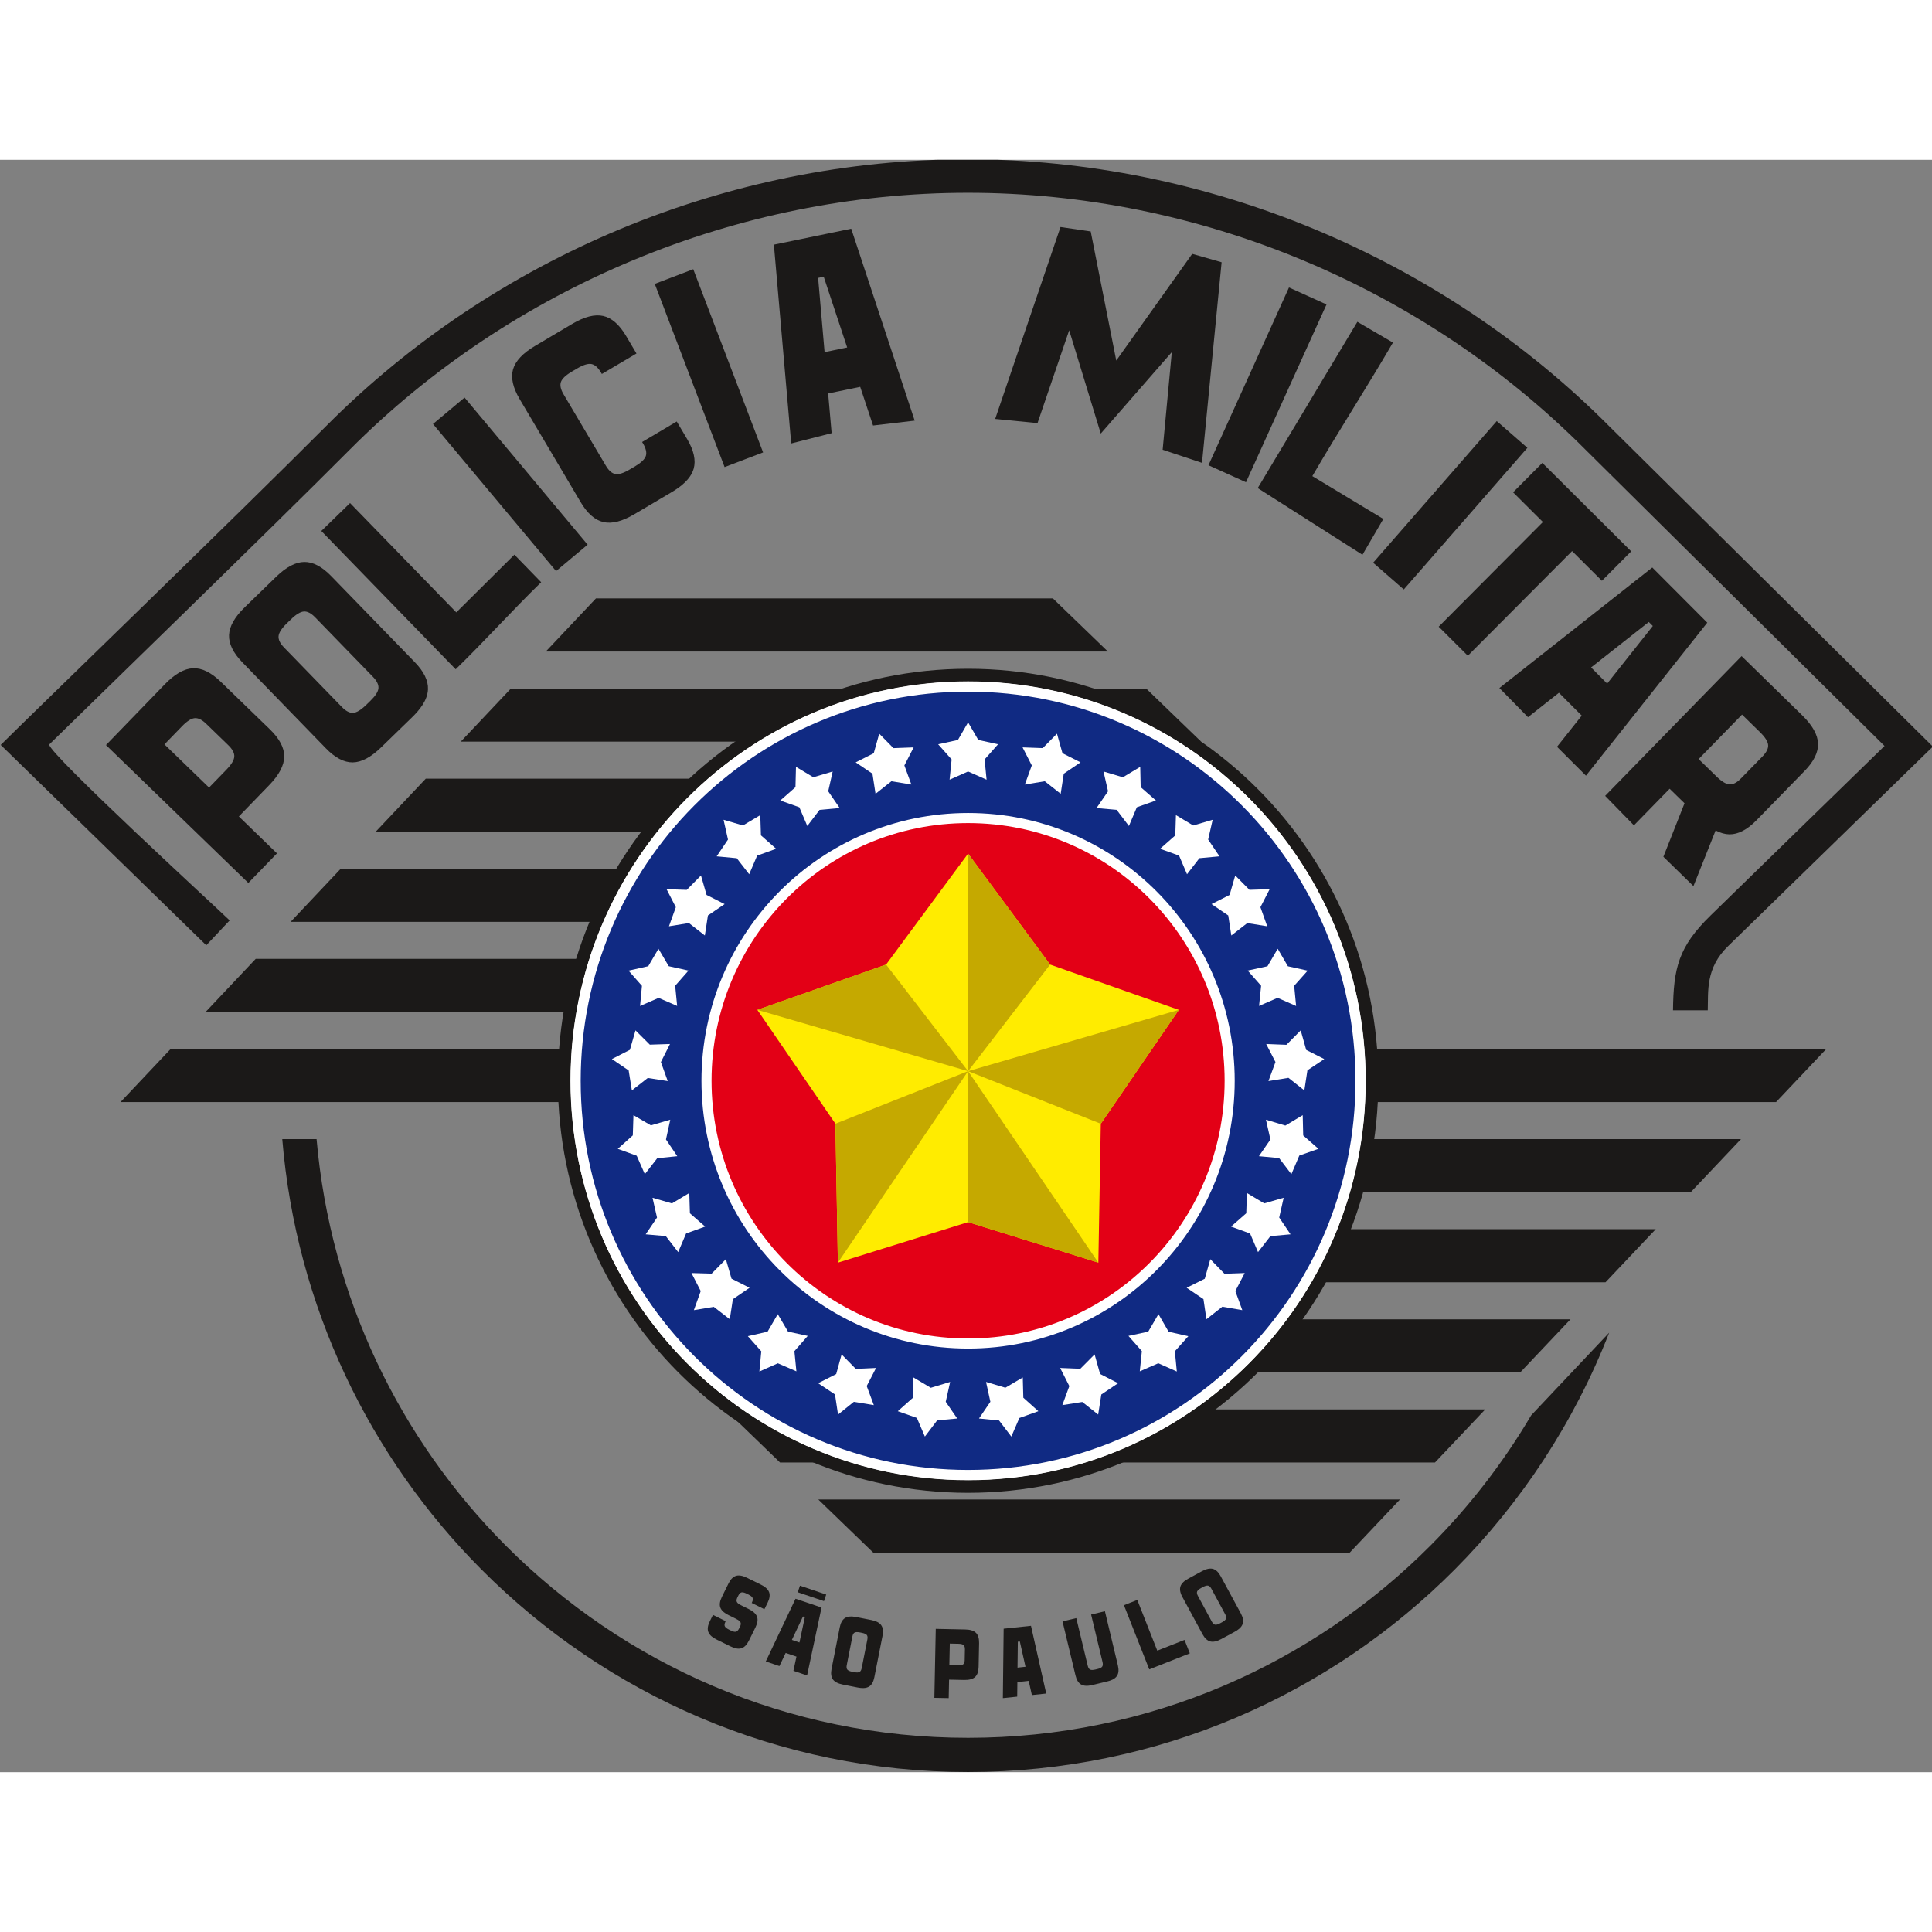 <?xml version="1.0" encoding="UTF-8"?>
<svg xmlns="http://www.w3.org/2000/svg" xmlns:xlink="http://www.w3.org/1999/xlink" width="70pt" height="70pt" viewBox="0 0 218.2 182.1" version="1.1">
<rect x="0" y="0" width="218.2" height="182.1" fill="#808080" stroke="none"/>
<defs>
<clipPath id="clip1">
  <path d="M 31 110 L 182 110 L 182 182.102 L 31 182.102 Z M 31 110 "/>
</clipPath>
<clipPath id="clip2">
  <path d="M 0 0 L 218.199 0 L 218.199 97 L 0 97 Z M 0 0 "/>
</clipPath>
</defs>
<g id="surface1">
<path style=" stroke:none;fill-rule:evenodd;fill:rgb(10.594%,9.813%,9.424%);fill-opacity:1;" d="M 67.305 49.535 L 118.914 49.535 L 125.121 55.531 L 61.645 55.531 Z M 92.422 151.305 L 158.109 151.305 L 152.438 157.301 L 98.625 157.301 Z M 81.891 141.129 L 167.742 141.129 L 162.066 147.125 L 88.098 147.125 Z M 146.242 130.953 L 177.371 130.953 L 171.695 136.949 L 141.051 136.949 Z M 151.805 120.773 L 187 120.773 L 181.324 126.773 L 148.938 126.773 Z M 154.406 110.598 L 196.629 110.598 L 190.953 116.594 L 153.215 116.594 Z M 19.27 100.422 L 206.258 100.422 L 200.586 106.418 L 13.609 106.418 Z M 28.879 90.242 L 65.816 90.242 L 64.371 96.242 L 23.219 96.242 Z M 38.484 80.066 L 70.438 80.066 L 67.352 86.062 L 32.824 86.062 Z M 48.09 69.891 L 78.895 69.891 L 73.324 75.887 L 42.43 75.887 Z M 57.699 59.715 L 129.449 59.715 L 135.656 65.711 L 52.039 65.711 Z M 57.699 59.715 "/>
<g clip-path="url(#clip1)" clip-rule="nonzero">
<path style=" stroke:none;fill-rule:evenodd;fill:rgb(10.594%,9.813%,9.424%);fill-opacity:1;" d="M 35.754 110.598 C 37.316 128.465 45.184 144.516 57.105 156.492 C 70.473 169.914 88.938 178.219 109.336 178.219 C 129.734 178.219 148.203 169.914 161.57 156.492 C 165.938 152.102 169.762 147.168 172.93 141.797 L 181.738 132.465 C 177.797 142.574 171.812 151.66 164.301 159.207 C 150.23 173.34 130.797 182.082 109.336 182.082 C 87.879 182.082 68.445 173.34 54.375 159.207 C 41.754 146.531 33.453 129.52 31.879 110.598 Z M 35.754 110.598 "/>
</g>
<g clip-path="url(#clip2)" clip-rule="nonzero">
<path style=" stroke:none;fill-rule:evenodd;fill:rgb(10.594%,9.813%,9.424%);fill-opacity:1;" d="M 181.727 30.07 L 218.297 66.27 L 195.172 88.805 C 192.613 91.293 192.941 93.879 192.875 96.055 L 188.949 96.055 C 189.008 91.316 189.543 88.902 193.195 85.344 L 212.84 66.199 L 179.055 32.73 C 160.684 14.277 135.344 3.723 109.305 3.723 C 83.332 3.723 57.832 14.324 39.508 32.73 C 30.445 41.832 9.719 61.945 5.555 66.035 C 5.492 67.066 24.664 84.656 25.938 85.902 L 23.297 88.711 L 0.078 66.082 C 3.531 62.645 27.07 39.883 36.836 30.07 C 55.914 10.906 82.211 -0.059 109.262 -0.059 C 136.234 -0.059 162.699 10.961 181.727 30.07 Z M 181.727 30.07 "/>
</g>
<path style="fill-rule:evenodd;fill:rgb(100%,100%,100%);fill-opacity:1;stroke-width:14.239;stroke-linecap:butt;stroke-linejoin:miter;stroke:rgb(10.594%,9.813%,9.424%);stroke-opacity:1;stroke-miterlimit:4;" d="M 1093.359 1239.086 C 1345.312 1239.086 1549.57 1033.93 1549.57 780.883 C 1549.57 527.797 1345.312 322.641 1093.359 322.641 C 841.445 322.641 637.188 527.797 637.188 780.883 C 637.188 1033.93 841.445 1239.086 1093.359 1239.086 Z M 1093.359 1239.086 " transform="matrix(0.1,0,0,-0.1,0,182.1)"/>
<path style="fill-rule:evenodd;fill:rgb(6.273%,16.479%,51.367%);fill-opacity:1;stroke-width:11.339;stroke-linecap:butt;stroke-linejoin:miter;stroke:rgb(100%,100%,100%);stroke-opacity:1;stroke-miterlimit:4;" d="M 1093.359 1226.039 C 1338.164 1226.039 1536.562 1026.742 1536.562 780.883 C 1536.562 534.984 1338.164 335.688 1093.359 335.688 C 848.594 335.688 650.156 534.984 650.156 780.883 C 650.156 1026.742 848.594 1226.039 1093.359 1226.039 Z M 1093.359 1226.039 " transform="matrix(0.1,0,0,-0.1,0,182.1)"/>
<path style="fill-rule:evenodd;fill:rgb(89.062%,0%,8.617%);fill-opacity:1;stroke-width:11.389;stroke-linecap:butt;stroke-linejoin:miter;stroke:rgb(100%,100%,100%);stroke-opacity:1;stroke-miterlimit:4;" d="M 1093.359 1077.602 C 1256.523 1077.602 1388.789 944.75 1388.789 780.883 C 1388.789 616.977 1256.523 484.125 1093.359 484.125 C 930.195 484.125 797.93 616.977 797.93 780.883 C 797.93 944.75 930.195 1077.602 1093.359 1077.602 Z M 1093.359 1077.602 " transform="matrix(0.1,0,0,-0.1,0,182.1)"/>
<path style=" stroke:none;fill-rule:evenodd;fill:rgb(100%,100%,100%);fill-opacity:1;" d="M 109.336 63.535 L 110.488 65.52 L 112.719 66.008 L 111.199 67.723 L 111.426 70.008 L 109.336 69.082 L 107.246 70.008 L 107.477 67.723 L 105.957 66.008 L 108.188 65.52 Z M 109.336 63.535 "/>
<path style=" stroke:none;fill-rule:evenodd;fill:rgb(100%,100%,100%);fill-opacity:1;" d="M 119.375 64.812 L 119.996 67.02 L 122.035 68.051 L 120.141 69.332 L 119.793 71.602 L 117.996 70.184 L 115.746 70.555 L 116.531 68.398 L 115.488 66.359 L 117.766 66.441 Z M 119.375 64.812 "/>
<path style=" stroke:none;fill-rule:evenodd;fill:rgb(100%,100%,100%);fill-opacity:1;" d="M 128.777 68.555 L 128.828 70.852 L 130.551 72.359 L 128.395 73.121 L 127.5 75.238 L 126.113 73.414 L 123.84 73.211 L 125.141 71.32 L 124.629 69.082 L 126.816 69.738 Z M 128.777 68.555 "/>
<path style=" stroke:none;fill-rule:evenodd;fill:rgb(100%,100%,100%);fill-opacity:1;" d="M 136.957 74.535 L 136.449 76.77 L 137.73 78.664 L 135.461 78.875 L 134.062 80.688 L 133.164 78.582 L 131.02 77.812 L 132.738 76.301 L 132.809 74.012 L 134.766 75.18 Z M 136.957 74.535 "/>
<path style=" stroke:none;fill-rule:evenodd;fill:rgb(100%,100%,100%);fill-opacity:1;" d="M 143.395 82.375 L 142.352 84.41 L 143.121 86.566 L 140.871 86.203 L 139.066 87.605 L 138.719 85.344 L 136.832 84.059 L 138.871 83.027 L 139.508 80.828 L 141.113 82.449 Z M 143.395 82.375 "/>
<path style=" stroke:none;fill-rule:evenodd;fill:rgb(100%,100%,100%);fill-opacity:1;" d="M 147.688 91.574 L 146.164 93.285 L 146.383 95.566 L 144.293 94.645 L 142.199 95.559 L 142.43 93.281 L 140.914 91.566 L 143.148 91.078 L 144.305 89.105 L 145.457 91.082 Z M 147.688 91.574 "/>
<path style=" stroke:none;fill-rule:evenodd;fill:rgb(100%,100%,100%);fill-opacity:1;" d="M 149.562 101.559 L 147.66 102.832 L 147.312 105.098 L 145.516 103.68 L 143.258 104.047 L 144.051 101.895 L 143.004 99.859 L 145.289 99.949 L 146.902 98.32 L 147.523 100.527 Z M 149.562 101.559 "/>
<path style=" stroke:none;fill-rule:evenodd;fill:rgb(100%,100%,100%);fill-opacity:1;" d="M 148.906 111.699 L 146.746 112.457 L 145.848 114.562 L 144.461 112.742 L 142.184 112.531 L 143.48 110.645 L 142.977 108.41 L 145.168 109.07 L 147.129 107.898 L 147.184 110.188 Z M 148.906 111.699 "/>
<path style=" stroke:none;fill-rule:evenodd;fill:rgb(100%,100%,100%);fill-opacity:1;" d="M 145.754 121.355 L 143.48 121.559 L 142.082 123.363 L 141.184 121.262 L 139.035 120.48 L 140.754 118.973 L 140.824 116.688 L 142.785 117.859 L 144.977 117.227 L 144.473 119.457 Z M 145.754 121.355 "/>
<path style=" stroke:none;fill-rule:evenodd;fill:rgb(100%,100%,100%);fill-opacity:1;" d="M 140.305 129.918 L 138.051 129.531 L 136.254 130.945 L 135.918 128.672 L 134.02 127.391 L 136.066 126.371 L 136.691 124.164 L 138.293 125.809 L 140.578 125.727 L 139.52 127.762 Z M 140.305 129.918 "/>
<path style=" stroke:none;fill-rule:evenodd;fill:rgb(100%,100%,100%);fill-opacity:1;" d="M 132.91 136.848 L 130.82 135.918 L 128.727 136.828 L 128.961 134.547 L 127.445 132.828 L 129.68 132.348 L 130.836 130.371 L 131.984 132.359 L 134.211 132.859 L 132.688 134.562 Z M 132.91 136.848 "/>
<path style=" stroke:none;fill-rule:evenodd;fill:rgb(100%,100%,100%);fill-opacity:1;" d="M 124.027 141.711 L 122.234 140.289 L 119.98 140.645 L 120.77 138.496 L 119.734 136.449 L 122.012 136.539 L 123.625 134.918 L 124.246 137.129 L 126.277 138.172 L 124.383 139.445 Z M 124.027 141.711 "/>
<path style=" stroke:none;fill-rule:evenodd;fill:rgb(100%,100%,100%);fill-opacity:1;" d="M 114.219 144.195 L 112.832 142.379 L 110.566 142.156 L 111.852 140.266 L 111.363 138.027 L 113.547 138.68 L 115.512 137.52 L 115.574 139.809 L 117.273 141.332 L 115.129 142.098 Z M 114.219 144.195 "/>
<path style=" stroke:none;fill-rule:evenodd;fill:rgb(100%,100%,100%);fill-opacity:1;" d="M 99.301 64.812 L 98.68 67.02 L 96.641 68.051 L 98.535 69.332 L 98.883 71.602 L 100.676 70.184 L 102.93 70.555 L 102.141 68.398 L 103.188 66.359 L 100.906 66.445 Z M 99.301 64.812 "/>
<path style=" stroke:none;fill-rule:evenodd;fill:rgb(100%,100%,100%);fill-opacity:1;" d="M 89.898 68.555 L 89.84 70.852 L 88.125 72.359 L 90.277 73.125 L 91.176 75.238 L 92.562 73.418 L 94.836 73.211 L 93.539 71.32 L 94.043 69.082 L 91.859 69.734 Z M 89.898 68.555 "/>
<path style=" stroke:none;fill-rule:evenodd;fill:rgb(100%,100%,100%);fill-opacity:1;" d="M 81.719 74.535 L 82.219 76.77 L 80.941 78.664 L 83.211 78.879 L 84.613 80.688 L 85.512 78.586 L 87.656 77.812 L 85.941 76.297 L 85.867 74.012 L 83.906 75.176 Z M 81.719 74.535 "/>
<path style=" stroke:none;fill-rule:evenodd;fill:rgb(100%,100%,100%);fill-opacity:1;" d="M 75.281 82.375 L 76.328 84.41 L 75.551 86.566 L 77.805 86.199 L 79.605 87.605 L 79.953 85.344 L 81.84 84.059 L 79.801 83.027 L 79.168 80.828 L 77.562 82.453 Z M 75.281 82.375 "/>
<path style=" stroke:none;fill-rule:evenodd;fill:rgb(100%,100%,100%);fill-opacity:1;" d="M 70.988 91.574 L 72.5 93.289 L 72.289 95.566 L 74.383 94.652 L 76.477 95.559 L 76.254 93.281 L 77.758 91.566 L 75.531 91.074 L 74.367 89.105 L 73.211 91.074 Z M 70.988 91.574 "/>
<path style=" stroke:none;fill-rule:evenodd;fill:rgb(100%,100%,100%);fill-opacity:1;" d="M 69.109 101.559 L 71 102.844 L 71.363 105.098 L 73.16 103.695 L 75.414 104.047 L 74.641 101.898 L 75.668 99.859 L 73.391 99.934 L 71.773 98.32 L 71.141 100.516 Z M 69.109 101.559 "/>
<path style=" stroke:none;fill-rule:evenodd;fill:rgb(100%,100%,100%);fill-opacity:1;" d="M 69.77 111.699 L 71.91 112.477 L 72.828 114.562 L 74.227 112.762 L 76.492 112.531 L 75.215 110.641 L 75.699 108.41 L 73.512 109.047 L 71.543 107.898 L 71.469 110.18 Z M 69.77 111.699 "/>
<path style=" stroke:none;fill-rule:evenodd;fill:rgb(100%,100%,100%);fill-opacity:1;" d="M 72.922 121.355 L 75.195 121.555 L 76.594 123.363 L 77.488 121.258 L 79.637 120.48 L 77.918 118.977 L 77.848 116.688 L 75.891 117.863 L 73.695 117.227 L 74.203 119.461 Z M 72.922 121.355 "/>
<path style=" stroke:none;fill-rule:evenodd;fill:rgb(100%,100%,100%);fill-opacity:1;" d="M 78.367 129.918 L 80.617 129.547 L 82.422 130.945 L 82.77 128.68 L 84.656 127.391 L 82.617 126.363 L 81.98 124.164 L 80.375 125.793 L 78.094 125.727 L 79.141 127.762 Z M 78.367 129.918 "/>
<path style=" stroke:none;fill-rule:evenodd;fill:rgb(100%,100%,100%);fill-opacity:1;" d="M 85.766 136.848 L 87.852 135.922 L 89.945 136.828 L 89.719 134.551 L 91.227 132.828 L 89 132.344 L 87.84 130.371 L 86.688 132.352 L 84.461 132.859 L 85.98 134.566 Z M 85.766 136.848 "/>
<path style=" stroke:none;fill-rule:evenodd;fill:rgb(100%,100%,100%);fill-opacity:1;" d="M 94.648 141.711 L 96.434 140.273 L 98.691 140.645 L 97.887 138.492 L 98.941 136.449 L 96.656 136.555 L 95.051 134.918 L 94.441 137.137 L 92.398 138.172 L 94.305 139.438 Z M 94.648 141.711 "/>
<path style=" stroke:none;fill-rule:evenodd;fill:rgb(100%,100%,100%);fill-opacity:1;" d="M 104.457 144.195 L 105.84 142.371 L 108.109 142.156 L 106.812 140.27 L 107.309 138.027 L 105.125 138.688 L 103.164 137.52 L 103.109 139.812 L 101.398 141.332 L 103.551 142.09 Z M 104.457 144.195 "/>
<path style=" stroke:none;fill-rule:evenodd;fill:rgb(100%,92.577%,0%);fill-opacity:1;" d="M 118.598 90.887 L 133.137 96.004 L 124.324 108.867 L 124.047 124.555 L 109.336 119.977 L 94.629 124.555 L 94.352 108.863 L 85.535 96.004 L 100.074 90.887 L 109.336 78.359 Z M 118.598 90.887 "/>
<path style=" stroke:none;fill-rule:evenodd;fill:rgb(77.344%,66.209%,0%);fill-opacity:1;" d="M 109.336 119.977 L 109.336 102.926 L 133.137 96.004 L 124.324 108.867 L 109.336 102.926 L 109.336 78.359 L 118.598 90.887 L 109.336 102.926 L 85.535 96.004 L 100.074 90.887 L 109.336 102.926 L 94.629 124.555 L 94.352 108.863 L 109.336 102.926 L 124.047 124.555 Z M 109.336 119.977 "/>
<path style=" stroke:none;fill-rule:evenodd;fill:rgb(10.594%,9.813%,9.424%);fill-opacity:1;" d="M 28.047 81.672 L 11.969 66.098 L 18.621 59.227 C 19.742 58.07 20.801 57.465 21.801 57.422 C 22.797 57.379 23.84 57.891 24.93 58.945 L 30.488 64.328 C 31.57 65.379 32.109 66.402 32.102 67.398 C 32.086 68.398 31.52 69.477 30.395 70.633 L 26.977 74.16 L 31.281 78.332 Z M 20.535 63.996 L 18.574 66.02 L 23.609 70.898 L 25.574 68.875 C 26.145 68.285 26.438 67.797 26.461 67.398 C 26.484 67 26.258 66.57 25.777 66.105 L 23.277 63.684 C 22.812 63.234 22.379 63.023 21.984 63.059 C 21.586 63.094 21.105 63.406 20.535 63.996 Z M 20.535 63.996 "/>
<path style=" stroke:none;fill-rule:evenodd;fill:rgb(10.594%,9.813%,9.424%);fill-opacity:1;" d="M 27.648 50.527 C 26.504 51.637 25.91 52.684 25.867 53.672 C 25.828 54.652 26.336 55.688 27.379 56.762 L 36.805 66.465 C 37.844 67.535 38.855 68.066 39.84 68.055 C 40.828 68.043 41.891 67.477 43.035 66.367 L 46.516 62.984 C 47.371 62.156 48.281 61.062 48.336 59.801 C 48.375 58.82 47.875 57.793 46.836 56.723 L 37.41 47.016 C 36.367 45.941 35.348 45.406 34.363 45.418 C 33.375 45.43 32.312 45.996 31.172 47.105 C 29.996 48.246 28.82 49.387 27.648 50.527 Z M 32.383 52.363 L 32.867 51.891 C 33.449 51.328 33.938 51.035 34.328 51.012 C 34.719 50.988 35.141 51.207 35.59 51.668 L 42.109 58.379 C 42.566 58.852 42.777 59.285 42.742 59.676 C 42.711 60.066 42.402 60.543 41.824 61.109 L 41.336 61.582 C 40.754 62.145 40.27 62.438 39.875 62.461 C 39.484 62.484 39.059 62.262 38.602 61.789 L 32.082 55.078 C 31.633 54.617 31.426 54.188 31.461 53.797 C 31.496 53.406 31.801 52.93 32.383 52.363 Z M 32.383 52.363 "/>
<path style=" stroke:none;fill-rule:evenodd;fill:rgb(10.594%,9.813%,9.424%);fill-opacity:1;" d="M 51.465 57.539 L 36.289 41.918 L 39.535 38.766 C 43.535 42.883 47.535 47 51.535 51.113 L 58.094 44.594 L 61.121 47.707 C 57.828 50.906 54.758 54.34 51.465 57.539 Z M 51.465 57.539 "/>
<path style=" stroke:none;fill-rule:evenodd;fill:rgb(10.594%,9.813%,9.424%);fill-opacity:1;" d="M 62.801 46.449 L 48.902 29.836 L 52.469 26.852 C 57.258 32.574 61.578 37.742 66.367 43.465 C 62.746 46.492 66.418 43.422 62.801 46.449 Z M 62.801 46.449 "/>
<path style=" stroke:none;fill-rule:evenodd;fill:rgb(10.594%,9.813%,9.424%);fill-opacity:1;" d="M 60.41 21.031 C 59.039 21.84 58.219 22.719 57.941 23.668 C 57.676 24.613 57.926 25.734 58.688 27.023 L 65.578 38.66 C 66.336 39.941 67.195 40.695 68.156 40.914 C 69.117 41.133 70.281 40.832 71.652 40.02 L 75.828 37.551 C 76.852 36.945 77.992 36.098 78.344 34.883 C 78.609 33.938 78.363 32.82 77.605 31.539 L 76.43 29.555 L 72.52 31.871 L 72.625 32.043 C 72.957 32.609 73.062 33.078 72.938 33.453 C 72.812 33.824 72.402 34.215 71.707 34.629 L 71.121 34.973 C 70.426 35.387 69.887 35.555 69.5 35.488 C 69.113 35.418 68.75 35.102 68.418 34.535 L 63.652 26.488 C 63.324 25.934 63.223 25.473 63.348 25.098 C 63.477 24.727 63.883 24.336 64.578 23.922 L 65.164 23.578 C 65.859 23.164 66.402 22.996 66.785 23.062 C 67.172 23.133 67.531 23.445 67.859 23.996 L 67.973 24.188 L 71.883 21.875 L 70.715 19.902 C 69.953 18.613 69.09 17.855 68.133 17.637 C 67.168 17.418 66.004 17.719 64.633 18.527 C 63.227 19.363 61.816 20.195 60.41 21.031 Z M 60.41 21.031 "/>
<path style=" stroke:none;fill-rule:evenodd;fill:rgb(10.594%,9.813%,9.424%);fill-opacity:1;" d="M 81.836 34.703 L 73.949 14.012 L 78.297 12.355 C 80.957 19.328 83.527 26.074 86.184 33.047 C 81.773 34.727 86.246 33.023 81.836 34.703 Z M 81.836 34.703 "/>
<path style=" stroke:none;fill-rule:evenodd;fill:rgb(10.594%,9.813%,9.424%);fill-opacity:1;" d="M 96.137 7.781 L 103.305 29.457 L 98.602 30.008 L 97.152 25.641 L 93.531 26.387 L 93.926 30.875 L 89.359 32.035 L 87.402 9.582 C 90.312 8.98 93.227 8.379 96.137 7.781 Z M 93.031 13.203 L 92.398 13.336 L 93.129 21.719 L 95.68 21.195 Z M 93.031 13.203 "/>
<path style=" stroke:none;fill-rule:evenodd;fill:rgb(10.594%,9.813%,9.424%);fill-opacity:1;" d="M 123.184 8.09 L 126.07 22.672 L 134.648 10.621 L 137.969 11.57 L 135.754 34.227 L 131.309 32.746 L 132.344 21.719 L 124.32 30.918 L 120.754 19.254 L 117.176 29.738 L 112.395 29.266 L 119.773 7.59 Z M 123.184 8.09 "/>
<path style=" stroke:none;fill-rule:evenodd;fill:rgb(10.594%,9.813%,9.424%);fill-opacity:1;" d="M 136.484 34.496 L 145.578 14.418 L 149.816 16.336 C 146.738 23.133 143.801 29.617 140.723 36.414 Z M 136.484 34.496 "/>
<path style=" stroke:none;fill-rule:evenodd;fill:rgb(10.594%,9.813%,9.424%);fill-opacity:1;" d="M 142.047 37.074 L 153.301 18.297 L 157.32 20.641 C 154.352 25.734 151.184 30.625 148.215 35.723 L 156.234 40.559 L 153.875 44.605 Z M 142.047 37.074 "/>
<path style=" stroke:none;fill-rule:evenodd;fill:rgb(10.594%,9.813%,9.424%);fill-opacity:1;" d="M 155.082 45.504 L 169.043 29.508 L 172.504 32.527 C 167.656 38.078 163.387 42.973 158.543 48.523 C 155.031 45.457 158.594 48.566 155.082 45.504 Z M 155.082 45.504 "/>
<path style=" stroke:none;fill-rule:evenodd;fill:rgb(10.594%,9.813%,9.424%);fill-opacity:1;" d="M 162.484 52.727 L 174.254 40.906 L 170.887 37.551 L 174.191 34.23 C 177.539 37.559 180.883 40.891 184.227 44.219 L 180.918 47.543 L 177.551 44.188 L 165.777 56.008 C 162.434 52.68 165.828 56.055 162.484 52.727 Z M 162.484 52.727 "/>
<path style=" stroke:none;fill-rule:evenodd;fill:rgb(10.594%,9.813%,9.424%);fill-opacity:1;" d="M 192.82 52.273 L 179.117 69.555 L 175.848 66.293 L 178.641 62.773 L 176.066 60.191 L 172.57 62.949 C 171.809 62.176 170.473 60.797 169.34 59.656 L 186.609 46.043 C 188.68 48.121 190.75 50.199 192.82 52.273 Z M 186.668 52.648 L 186.215 52.195 L 179.695 57.332 L 181.512 59.156 Z M 186.668 52.648 "/>
<path style=" stroke:none;fill-rule:evenodd;fill:rgb(10.594%,9.813%,9.424%);fill-opacity:1;" d="M 181.285 71.836 L 196.695 56.051 L 203.539 62.734 C 204.691 63.859 205.289 64.918 205.332 65.918 C 205.367 66.914 204.855 67.957 203.793 69.043 L 198.391 74.578 C 197.336 75.66 196.309 76.195 195.312 76.18 C 194.816 76.172 194.297 76.023 193.762 75.742 L 191.258 82.027 L 187.863 78.715 L 190.25 72.672 L 188.57 71.031 L 184.535 75.164 Z M 198.762 64.629 L 196.746 62.656 L 191.844 67.68 L 193.863 69.648 C 194.449 70.219 194.941 70.516 195.336 70.539 C 195.734 70.566 196.164 70.34 196.629 69.863 L 199.062 67.375 C 199.516 66.906 199.727 66.477 199.691 66.078 C 199.656 65.684 199.348 65.199 198.762 64.629 Z M 198.762 64.629 "/>
<path style=" stroke:none;fill-rule:evenodd;fill:rgb(10.594%,9.813%,9.424%);fill-opacity:1;" d="M 105.527 173.703 L 105.684 165.914 L 109.008 165.984 C 109.57 165.992 109.973 166.121 110.223 166.363 C 110.469 166.609 110.586 166.996 110.578 167.523 L 110.523 170.215 C 110.512 170.738 110.379 171.117 110.121 171.352 C 109.863 171.586 109.457 171.695 108.895 171.684 L 107.188 171.648 L 107.145 173.734 Z M 108.25 167.598 L 107.27 167.578 L 107.219 170.02 L 108.199 170.039 C 108.484 170.047 108.68 170.004 108.785 169.914 C 108.895 169.828 108.949 169.668 108.953 169.438 L 108.977 168.227 C 108.98 168 108.934 167.84 108.828 167.746 C 108.727 167.656 108.535 167.605 108.25 167.598 Z M 108.25 167.598 "/>
<path style=" stroke:none;fill-rule:evenodd;fill:rgb(10.594%,9.813%,9.424%);fill-opacity:1;" d="M 96.699 164.578 C 96.148 164.469 95.727 164.508 95.434 164.691 C 95.141 164.879 94.941 165.23 94.84 165.75 L 93.918 170.422 C 93.816 170.938 93.867 171.336 94.066 171.621 C 94.27 171.902 94.645 172.098 95.195 172.207 L 96.871 172.539 C 97.285 172.617 97.781 172.664 98.16 172.426 C 98.453 172.242 98.648 171.891 98.75 171.375 L 99.672 166.703 C 99.773 166.184 99.727 165.781 99.523 165.5 C 99.324 165.215 98.945 165.02 98.395 164.914 C 97.832 164.801 97.266 164.691 96.699 164.578 Z M 97.117 166.316 L 97.352 166.363 C 97.629 166.418 97.812 166.5 97.898 166.609 C 97.984 166.719 98.004 166.883 97.961 167.105 L 97.324 170.34 C 97.277 170.566 97.195 170.715 97.074 170.781 C 96.953 170.852 96.754 170.859 96.477 170.801 L 96.242 170.758 C 95.961 170.703 95.781 170.617 95.695 170.512 C 95.609 170.402 95.59 170.234 95.633 170.008 L 96.27 166.773 C 96.312 166.551 96.395 166.406 96.516 166.336 C 96.637 166.27 96.836 166.262 97.117 166.316 Z M 97.117 166.316 "/>
<path style=" stroke:none;fill-rule:evenodd;fill:rgb(10.594%,9.813%,9.424%);fill-opacity:1;" d="M 85.047 166.305 L 84.582 167.242 C 84.348 167.715 84.066 168 83.734 168.105 C 83.402 168.207 82.988 168.133 82.484 167.883 L 80.953 167.129 C 80.574 166.941 80.152 166.676 79.996 166.258 C 79.875 165.934 79.934 165.535 80.164 165.062 L 80.523 164.336 L 81.961 165.043 L 81.93 165.109 C 81.828 165.316 81.801 165.484 81.855 165.609 C 81.91 165.738 82.066 165.867 82.32 165.992 L 82.535 166.098 C 82.789 166.223 82.984 166.27 83.117 166.234 C 83.254 166.199 83.371 166.078 83.473 165.871 L 83.602 165.613 C 83.672 165.441 83.688 165.297 83.637 165.188 C 83.586 165.059 83.43 164.934 83.176 164.809 L 83.082 164.762 L 83.086 164.758 L 82.309 164.375 C 81.934 164.191 81.512 163.926 81.355 163.508 C 81.238 163.184 81.293 162.785 81.527 162.312 L 81.793 161.77 L 82.277 160.789 C 82.508 160.316 82.789 160.031 83.121 159.926 C 83.453 159.824 83.871 159.898 84.375 160.148 L 85.906 160.902 C 86.281 161.09 86.707 161.355 86.863 161.773 C 86.98 162.098 86.926 162.496 86.691 162.969 L 86.332 163.695 L 84.898 162.988 L 84.93 162.922 C 85.031 162.715 85.055 162.547 85 162.422 C 84.945 162.293 84.793 162.168 84.535 162.039 L 84.324 161.934 C 84.066 161.809 83.871 161.766 83.738 161.797 C 83.605 161.832 83.488 161.953 83.383 162.16 L 83.254 162.426 C 83.18 162.602 83.164 162.746 83.215 162.859 C 83.266 162.984 83.422 163.113 83.676 163.238 L 83.848 163.324 L 84.543 163.668 C 84.918 163.855 85.344 164.121 85.496 164.539 C 85.617 164.863 85.559 165.262 85.328 165.734 Z M 85.047 166.305 "/>
<path style=" stroke:none;fill-rule:evenodd;fill:rgb(10.594%,9.813%,9.424%);fill-opacity:1;" d="M 92.785 163.504 L 91.152 171.176 C 90.613 170.992 89.973 170.773 89.609 170.652 L 89.953 169.047 L 88.734 168.633 L 88.027 170.117 C 87.668 169.996 87.023 169.777 86.488 169.594 L 89.848 162.512 C 90.828 162.84 91.809 163.172 92.785 163.504 Z M 90.348 161.035 L 93.312 162.039 L 93.062 162.781 L 90.098 161.777 Z M 90.902 164.586 L 90.688 164.516 L 89.434 167.16 L 90.289 167.453 Z M 90.902 164.586 "/>
<path style=" stroke:none;fill-rule:evenodd;fill:rgb(10.594%,9.813%,9.424%);fill-opacity:1;" d="M 129.797 170.488 L 126.938 163.242 L 128.445 162.648 C 129.195 164.559 129.949 166.469 130.703 168.375 L 133.781 167.16 L 134.379 168.68 C 132.852 169.281 131.324 169.883 129.797 170.488 Z M 129.797 170.488 "/>
<path style=" stroke:none;fill-rule:evenodd;fill:rgb(10.594%,9.813%,9.424%);fill-opacity:1;" d="M 134.227 160.227 C 133.73 160.492 133.43 160.789 133.32 161.121 C 133.215 161.449 133.285 161.848 133.539 162.312 L 135.805 166.504 C 136.055 166.965 136.348 167.242 136.68 167.332 C 137.016 167.422 137.43 167.332 137.926 167.066 L 139.426 166.254 C 139.797 166.055 140.211 165.77 140.348 165.348 C 140.457 165.02 140.387 164.621 140.137 164.16 L 137.867 159.969 C 137.617 159.508 137.324 159.227 136.988 159.137 C 136.652 159.047 136.238 159.137 135.746 159.402 C 135.238 159.68 134.73 159.953 134.227 160.227 Z M 135.652 161.301 L 135.863 161.188 C 136.113 161.051 136.309 161 136.441 161.031 C 136.578 161.059 136.699 161.172 136.809 161.371 L 138.375 164.27 C 138.484 164.473 138.516 164.641 138.465 164.77 C 138.418 164.898 138.266 165.031 138.016 165.168 L 137.805 165.281 C 137.555 165.418 137.363 165.469 137.227 165.441 C 137.094 165.41 136.969 165.293 136.859 165.09 L 135.293 162.191 C 135.184 161.992 135.156 161.828 135.203 161.699 C 135.254 161.57 135.402 161.438 135.652 161.301 Z M 135.652 161.301 "/>
<path style=" stroke:none;fill-rule:evenodd;fill:rgb(10.594%,9.813%,9.424%);fill-opacity:1;" d="M 120 165.07 L 121.465 171.168 C 121.586 171.68 121.797 172.023 122.098 172.195 C 122.398 172.371 122.82 172.391 123.367 172.258 L 125.027 171.859 C 125.438 171.762 125.91 171.598 126.152 171.223 C 126.34 170.934 126.375 170.531 126.25 170.02 L 124.789 163.922 L 123.23 164.297 L 124.523 169.676 C 124.574 169.898 124.562 170.07 124.48 170.18 C 124.402 170.293 124.223 170.383 123.945 170.449 L 123.711 170.504 C 123.438 170.57 123.234 170.574 123.113 170.508 C 122.988 170.445 122.902 170.301 122.848 170.078 L 121.555 164.699 Z M 120 165.07 "/>
<path style=" stroke:none;fill-rule:evenodd;fill:rgb(10.594%,9.813%,9.424%);fill-opacity:1;" d="M 116.438 165.57 L 118.16 173.219 C 117.594 173.277 116.922 173.348 116.539 173.391 L 116.18 171.785 L 114.902 171.922 L 114.883 173.566 C 114.5 173.605 113.828 173.676 113.262 173.734 L 113.352 165.895 C 114.379 165.785 115.41 165.676 116.438 165.57 Z M 115.18 167.34 L 114.953 167.363 L 114.918 170.293 L 115.82 170.195 Z M 115.18 167.34 "/>
</g>
</svg>
